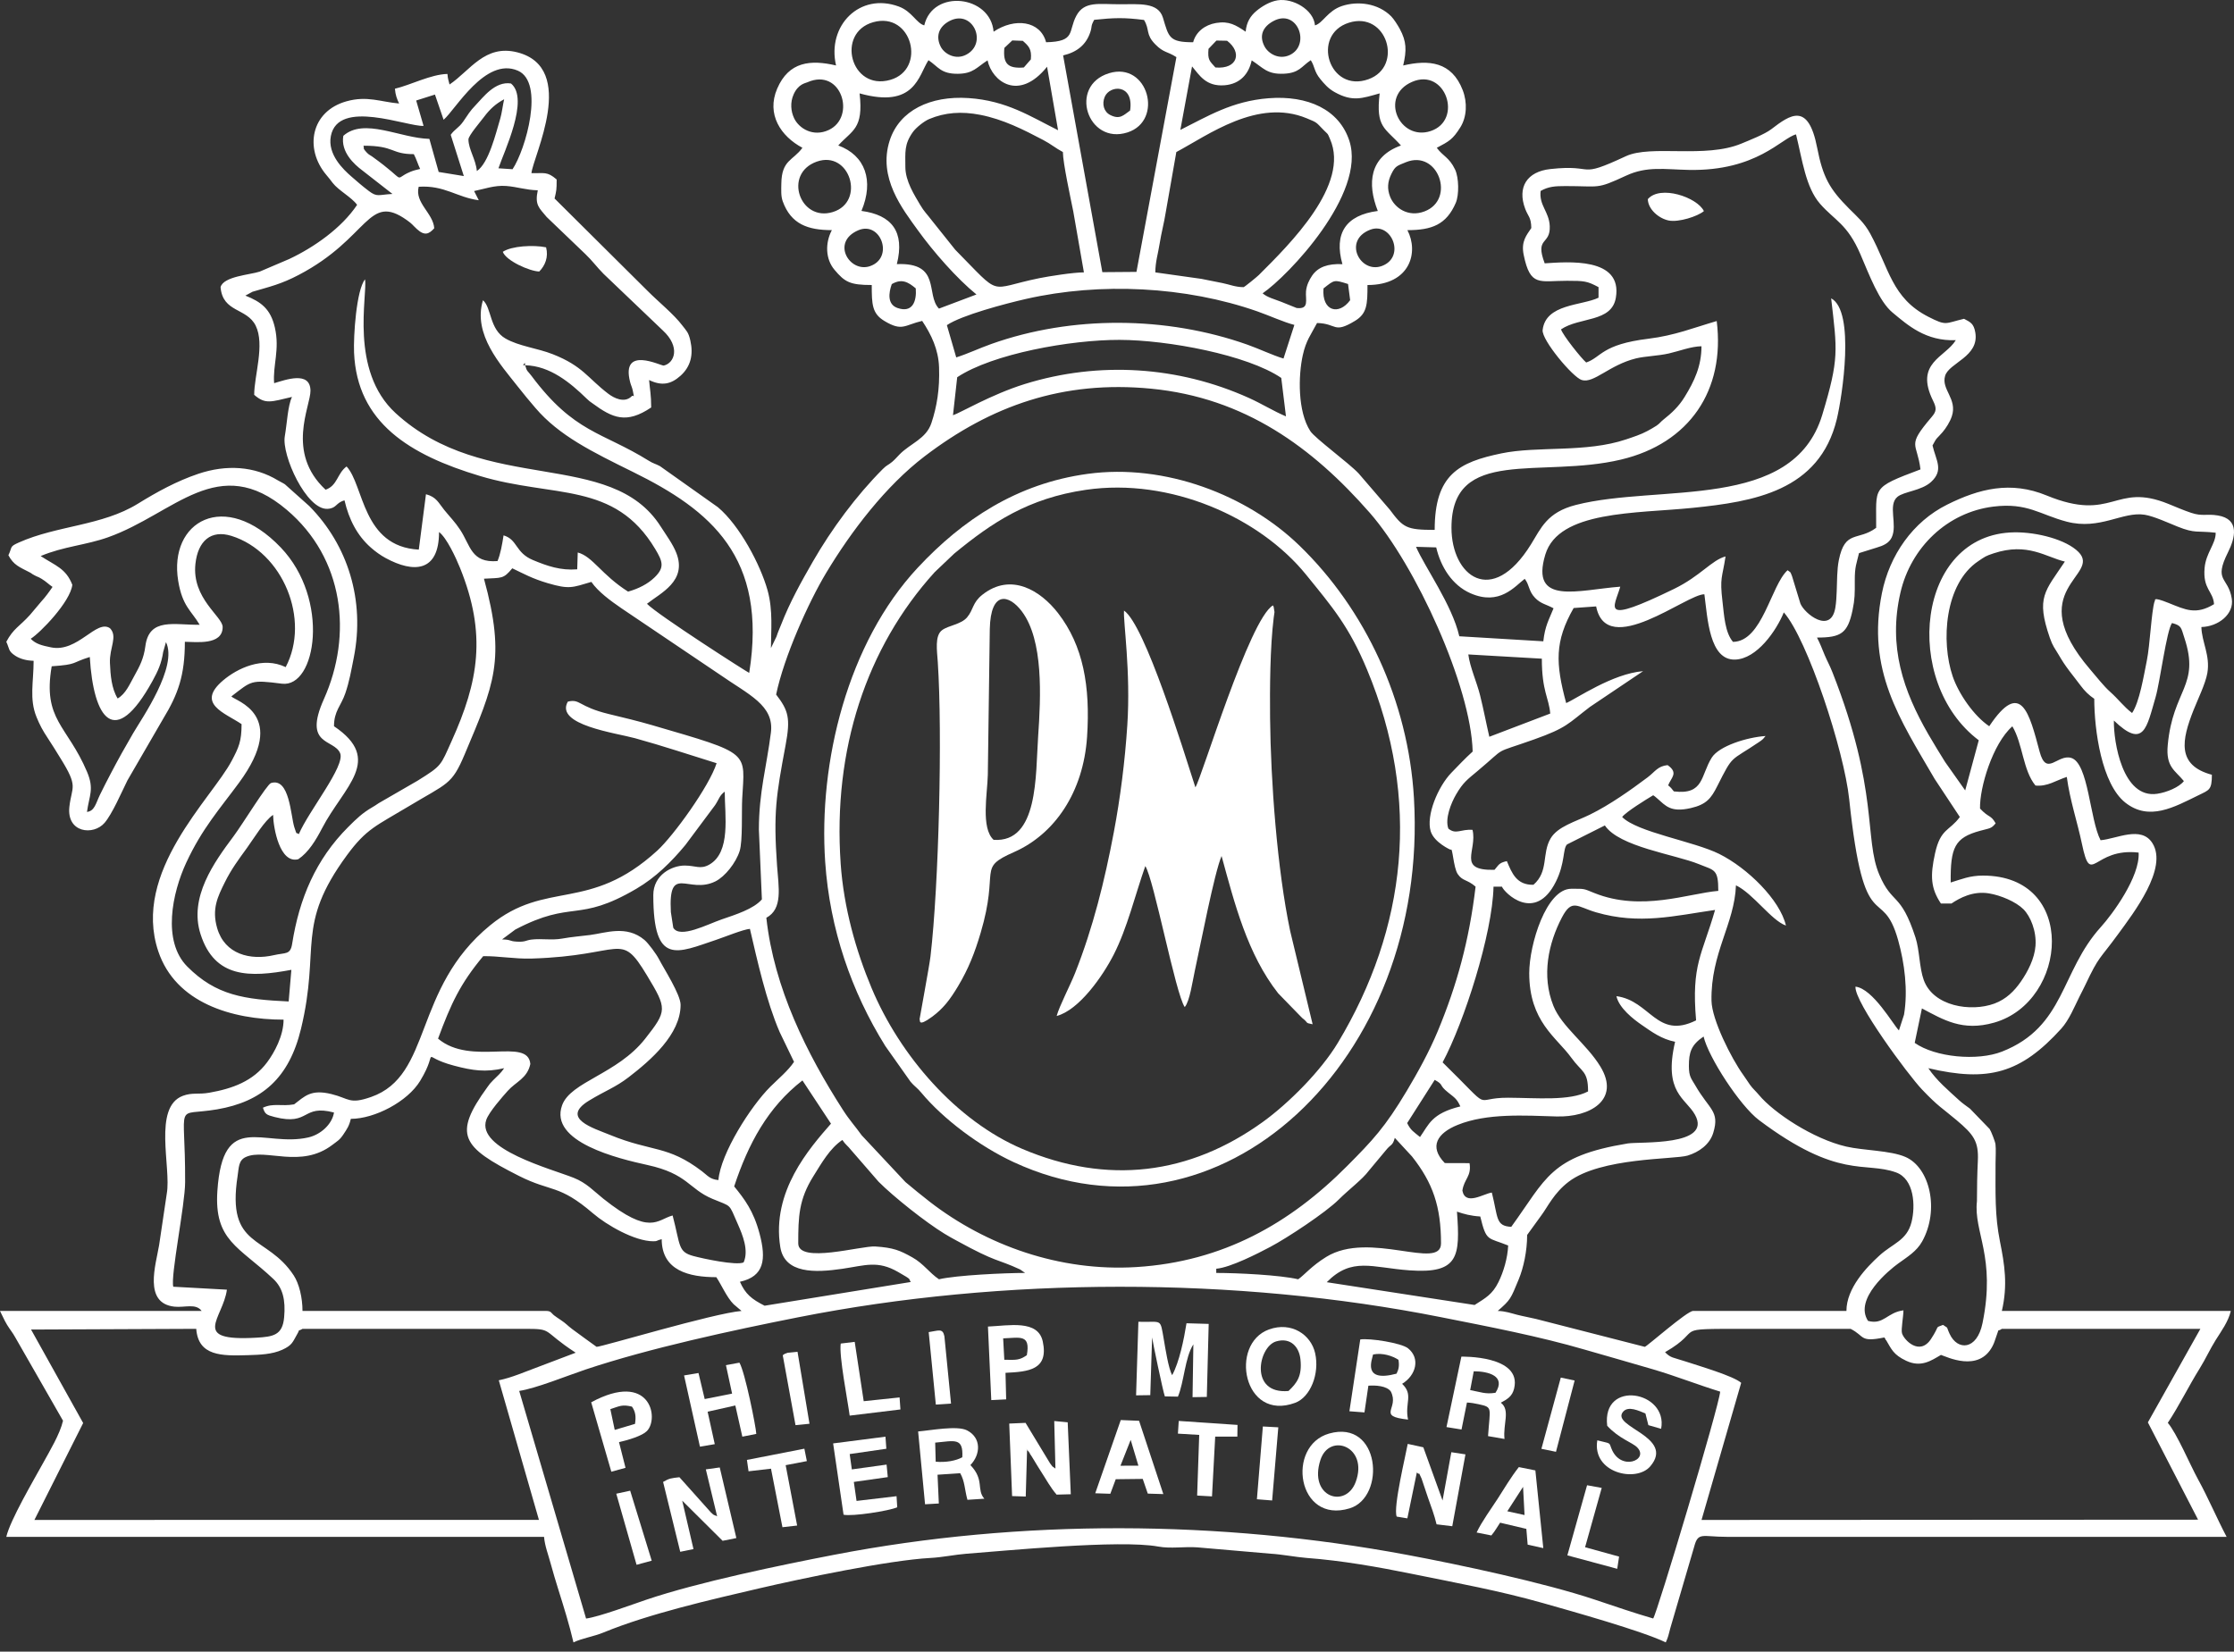 <svg width="142" height="105" viewBox="0 0 142 105" fill="none" xmlns="http://www.w3.org/2000/svg">
<rect x="0" y="0" width="142" height="105" fill="#333333" stroke="none"/>
<path fill-rule="evenodd" clip-rule="evenodd" d="M105.081 102.893C103.881 102.546 102.608 102.109 101.377 101.696C98.156 100.619 92.759 99.467 89.402 98.841C77.552 96.633 64.895 96.553 53.037 98.84C49.598 99.503 44.394 100.58 41.087 101.698C40.194 101.999 38.092 102.783 37.253 102.897L33.002 88.426C34.075 88.266 36.103 87.439 37.219 87.066C41.277 85.71 46.529 84.577 50.732 83.745C63.744 81.168 78.578 81.148 91.59 83.737C94.659 84.347 97.826 84.951 100.76 85.809C102.201 86.231 103.641 86.627 105.114 87.065C106.578 87.501 107.889 88.022 109.34 88.471C109.271 89.392 105.323 102.59 105.081 102.892L105.081 102.893ZM136.525 90.426L139.716 96.611L108.155 96.628L110.675 87.911C110.195 87.478 107.969 86.828 107.104 86.542C106.355 86.294 106.195 86.339 105.836 85.963C108.46 84.451 106.009 84.48 110.956 84.48C113.181 84.48 115.407 84.48 117.632 84.48C118.551 84.943 118.185 85.349 119.768 85.028C119.79 85.058 119.824 85.066 119.833 85.119C119.842 85.171 119.882 85.189 119.895 85.21C120.221 85.754 120.339 86.121 121.161 86.508C122.1 86.951 122.74 86.509 123.373 86.136C123.716 86.242 125.779 87.287 126.658 85.566C126.785 85.317 126.782 85.249 126.879 84.994C127.127 84.338 126.887 84.718 127.245 84.48H139.863L136.526 90.425L136.525 90.426ZM1.975 84.524L12.474 84.479C12.603 86.214 14.087 86.205 15.758 86.152C16.51 86.129 17.291 86.105 17.945 85.808C18.58 85.519 18.608 85.304 18.867 84.859C19.167 84.345 18.81 84.721 19.229 84.48L33.248 84.48C35.243 84.474 34.352 84.541 36.592 85.996L34.243 86.887C33.399 87.197 32.529 87.583 31.705 87.75L34.256 96.624L2.188 96.627L5.286 90.467L1.974 84.524H1.975ZM84.332 81.514C85.93 79.893 87.198 80.587 89.59 80.76C92.737 80.989 92.815 79.866 92.609 77.028C93.053 77.18 93.488 77.3 94.09 77.336C94.486 78.966 94.562 78.651 95.864 79.181C95.828 79.986 95.569 80.857 95.247 81.508C94.857 82.294 94.438 82.51 93.73 82.962L84.333 81.514L84.332 81.514ZM82.516 81.328C81.36 81.057 78.671 80.925 77.309 80.925V80.657C78.216 80.582 79.98 79.673 80.738 79.272C81.836 78.693 84.279 77.073 85.089 76.265C85.737 75.617 86.601 74.978 87.003 74.431L88.099 73.117C88.408 72.726 88.518 72.863 88.658 72.337L89.751 73.52C91.08 75.202 91.595 76.71 91.595 79.047C91.595 80.798 87.046 78.215 84.304 79.904C83.349 80.493 82.895 81.073 82.516 81.328L82.516 81.328ZM50.739 79.047C50.739 77.345 50.775 76.256 51.699 74.779C52.231 73.929 52.746 73.007 53.543 72.471C53.753 72.786 53.878 72.831 54.102 73.117L55.844 75.124C56.802 76.087 58.832 77.698 60.031 78.43C60.353 78.626 60.458 78.68 60.798 78.867C63.414 80.305 63.34 80.007 64.844 80.705L65.159 80.925C63.873 80.925 60.796 81.068 59.684 81.328C59.068 80.914 58.703 80.334 57.996 79.938C57.2 79.491 56.786 79.317 55.635 79.243C54.744 79.185 50.739 80.362 50.739 79.046L50.739 79.047ZM46.666 75.424C47.564 72.714 48.8 70.397 51.006 68.687L52.82 71.435C51.456 72.996 49.029 75.741 49.598 79.279C49.872 80.983 51.816 80.915 53.542 80.661C54.999 80.447 55.783 80.116 57.08 80.861C58.026 81.404 57.715 81.248 57.891 81.501L48.602 83.009C47.767 82.585 47.38 82.268 47.032 81.486C48.589 81.148 48.709 80.049 48.283 78.437C47.894 76.968 47.318 76.225 46.666 75.424H46.666ZM91.195 68.652C91.814 68.988 91.41 68.946 92.056 69.459C92.499 69.81 92.608 69.873 92.824 70.338C90.983 70.792 90.826 71.489 90.26 72.284C89.857 71.949 89.672 71.869 89.444 71.398L91.195 68.651V68.652ZM107.351 67.774C107.351 66.912 107.487 66.433 108.285 65.895C108.591 67.212 110.598 70.3 111.81 71.211C116.875 75.015 118.525 73.817 120.519 74.535C121.677 74.951 121.765 76.66 121.5 77.701C121.204 78.867 120.314 79.044 119.465 79.817C118.655 80.554 117.365 81.888 117.365 83.341H107.618C107.233 83.341 104.657 85.623 104.547 85.623L97.632 83.85C97.281 83.763 96.85 83.691 96.429 83.583C96.062 83.49 95.697 83.352 95.201 83.341C96.026 82.62 96.021 82.576 96.536 81.329C96.835 80.606 97.07 79.546 97.07 78.51L97.97 77.267C98.368 76.739 98.766 75.846 99.712 75.126C101.753 73.573 106.437 73.717 107.27 73.464C107.985 73.246 108.673 72.768 108.901 72.014C109.323 70.62 108.648 70.559 107.748 68.986C107.515 68.58 107.351 68.459 107.351 67.774V67.774ZM41.526 78.912C41.832 78.912 41.681 78.867 42.06 78.779C42.06 80.791 43.822 81.194 45.531 81.194C45.874 81.708 46.193 82.474 46.628 82.91L47.134 83.341C45.348 83.49 38.264 85.623 37.921 85.623C37.91 85.623 36.47 84.57 36.372 84.496C36.031 84.237 36.005 84.156 35.625 83.904C35.48 83.808 35.364 83.731 35.23 83.63C35.032 83.48 35.041 83.341 34.716 83.341H19.228C19.228 82.505 19.017 81.611 18.671 81.083C16.953 78.459 14.384 79.419 15.102 74.766C15.188 74.214 15.154 73.767 15.631 73.552C16.881 72.988 19.125 74.318 21.135 72.777C21.453 72.534 21.589 72.475 21.822 72.126C22.064 71.763 22.196 71.576 22.299 71.129C23.809 71.129 25.905 70.038 26.707 68.714C28.001 66.575 26.542 67.136 28.866 67.749C30.032 68.057 30.864 68.185 32.046 67.908C31.825 68.24 31.638 68.38 31.343 68.677C31.13 68.893 31.136 68.897 30.978 69.115C28.778 72.145 29.334 72.91 32.98 74.753C35.068 75.809 35.509 75.263 37.688 77.133C38.565 77.886 40.344 78.912 41.526 78.912L41.526 78.912ZM30.711 60.789C31.638 60.764 32.696 60.971 33.782 60.939C39.685 60.764 39.391 59.136 41.122 62.008C42.402 64.131 42.419 64.245 41.002 66.044C39.23 68.292 36.273 68.763 35.729 70.265C34.882 72.607 39.327 73.662 41.154 74.063C43.722 74.626 43.766 75.577 45.284 76.214C46.547 76.745 46.297 76.462 46.895 77.814C47.202 78.507 47.607 79.495 47.267 80.255C46.805 80.47 44.673 80.013 44.068 79.848C43.083 79.579 43.259 79.195 42.754 77.272C41.757 77.536 41.342 78.589 38.346 76.203C37.745 75.725 37.289 75.204 36.465 74.877C35.015 74.301 30.269 73.052 30.908 71.194C31.083 70.687 31.96 69.702 32.276 69.347C32.787 68.772 33.514 68.562 33.71 67.64C33.557 65.912 29.954 67.808 27.844 66.03C28.668 63.804 29.25 62.541 30.711 60.789V60.789ZM98.939 70.976C101.027 71.043 103.03 69.938 101.721 67.797C100.844 66.363 99.273 65.275 98.741 63.949C97.966 62.022 98.427 59.955 99.28 58.326C99.921 57.1 100.251 57.651 101.457 58.001C104.204 58.799 106.434 58.22 109.015 57.848C108.188 60.722 107.501 61.304 107.809 64.868C105.307 66.108 104.905 63.615 102.745 63.33C102.909 64.086 103.825 64.794 104.35 65.156C104.972 65.585 105.609 66.061 106.474 66.229C105.716 69.478 107.154 69.811 107.741 70.872C108.856 72.886 104.23 72.566 103.456 72.694C98.514 73.511 98.301 74.912 96.06 77.994C95.055 77.943 95.226 77.407 94.826 75.815C94.31 75.879 93.144 76.682 92.954 75.692C93.059 74.942 93.548 74.79 93.408 73.945L91.836 73.94C90.803 72.879 91.379 72.03 92.647 71.516C94.514 70.758 96.9 70.916 98.939 70.977V70.976ZM97.203 61.87C97.203 64.951 98.94 65.943 99.873 67.237C100.559 68.188 100.942 68.069 100.942 69.385C99.776 70.004 97.664 69.795 95.867 69.786C93.468 69.775 95.053 70.822 91.697 67.538C93.055 65.005 94.867 59.371 94.933 56.367H95.468C95.602 56.739 97.567 58.716 98.895 56.055C99.496 54.85 99.326 53.965 99.606 53.683L102.01 52.476C102.918 53.84 106.472 54.319 107.977 54.933C108.988 55.344 109.22 55.241 109.22 56.636C107.327 56.794 104.322 57.974 101.34 56.772C100.617 56.481 100.76 56.502 99.873 56.502C98.288 56.502 97.203 60.04 97.203 61.87V61.87ZM43.529 55.025C42.704 55.025 41.526 55.618 41.526 56.904C41.526 61.437 43.034 60.581 45.548 59.739C46.049 59.572 47.235 59.087 47.667 59.051C48.14 61.089 48.71 63.647 49.556 65.608L50.471 67.506C50.096 68.069 49.476 68.579 48.969 69.083C47.715 70.329 45.805 73.332 45.665 75.021C45.126 74.976 44.973 74.73 44.62 74.461C42.427 72.788 41.453 73.249 38.775 72.15C37.741 71.725 35.59 71.1 37.437 69.972C38.482 69.335 39.108 69.137 39.96 68.482C41.352 67.411 43.261 65.763 43.261 63.883C43.261 63.225 42.199 61.581 41.884 60.973C41.715 60.647 41.214 59.966 40.961 59.753C39.819 58.792 38.499 59.313 37.507 59.441C36.896 59.519 36.347 59.558 35.732 59.669C35.079 59.787 34.424 59.656 33.791 59.731C33.405 59.777 33.406 59.897 32.85 59.863C32.329 59.832 32.528 59.736 31.912 59.722L32.755 59.094C36.425 57.17 36.689 58.709 40.455 56.498C41.679 55.779 42.672 54.798 43.565 53.719L45.452 51.188C45.723 50.779 45.725 50.579 46.066 50.328C46.066 51.819 46.474 54.187 45.076 54.971C44.515 55.286 44.21 55.026 43.529 55.026L43.529 55.025ZM125.857 51.402C125.82 50.091 126.653 47.285 127.912 46.174C128.579 47.293 128.58 48.972 129.381 49.939C130.145 50.02 130.694 49.606 131.372 49.392C131.572 50.883 132.036 52.226 132.337 53.657C132.92 56.433 133.031 53.863 135.938 54.202C136.032 55.739 134.261 58.135 133.538 58.932C130.957 61.779 131.276 65.266 127.261 66.851C125.69 67.471 123.004 67.216 121.705 66.299L122.163 64.109C123.518 64.821 124.734 65.592 126.762 65.01C131.45 63.666 132.081 55.664 126.043 55.664C125.201 55.664 124.691 55.892 123.993 56.103C123.967 53.865 124.254 53.258 125.848 52.82C126.494 52.642 126.567 52.69 126.849 52.341C126.535 51.785 126.427 52.013 125.857 51.402V51.402ZM49.333 44.155C49.834 41.75 51.391 38.289 52.517 36.415C54.117 33.754 56.306 30.889 58.769 29.011C62.992 25.79 67.569 24.168 73.162 24.709C79.124 25.285 83.429 28.447 87.068 32.602C89.991 35.94 93.505 43.651 93.607 47.778C93.145 48.194 92.672 48.695 92.26 49.12C91.393 50.014 90.633 51.864 90.941 52.852C91.164 53.566 92.208 54.027 92.208 54.026C92.335 53.793 92.376 55.152 92.659 55.569C92.967 56.024 93.256 55.899 93.793 56.367C93.384 59.806 92.6 62.641 91.389 65.554C90.827 66.904 90.104 68.2 89.421 69.346C88.037 71.667 87.248 72.496 85.63 74.125C82.011 77.768 77.745 80.207 72.235 80.551C67.356 80.855 62.681 79.168 59.105 76.406C58.519 75.954 58.057 75.566 57.553 75.147L54.772 72.175C54.349 71.582 54.013 71.238 53.576 70.556C51.297 67.007 49.2 62.825 48.711 58.346C49.776 57.776 49.488 56.409 49.391 55.019C49.155 51.656 49.33 50.606 49.934 47.374C50.254 45.66 50.12 45.175 49.333 44.154V44.155ZM134.366 45.808C136.276 47.644 136.45 46.255 137.017 44.319C137.293 43.379 137.713 40.08 138.06 39.608C138.685 39.773 138.632 39.908 138.845 40.548C139.859 43.611 138.115 43.81 137.788 47.371C137.659 48.763 138.25 48.968 138.815 49.657C138.509 50.047 137.741 50.369 137.12 50.463C134.91 50.796 134.339 47.14 134.365 45.808H134.366ZM123.506 84.227C122.941 84.451 123.347 84.201 122.742 85.123C122.017 86.227 121.016 85.183 120.897 84.759C120.828 84.513 120.987 83.701 120.989 83.303C119.954 83.429 119.731 84.245 118.738 83.974C117.823 82.576 120.1 80.728 120.648 80.332C121.253 79.893 121.827 79.555 122.18 78.92C123.29 76.924 122.677 74.218 121.104 73.546C120.142 73.134 118.449 73.145 117.353 72.892C115.257 72.407 112.753 70.753 111.801 69.606C111.611 69.377 111.414 69.213 111.238 68.968C111.096 68.769 110.969 68.561 110.802 68.33C110.052 67.287 108.81 64.828 108.788 63.619C108.733 60.593 110.252 58.743 110.343 56.283C111.444 56.813 112.595 58.521 113.52 58.841C113.141 57.209 111.077 55.184 109.281 54.288C107.659 53.48 104.062 52.913 103.109 51.939C103.367 51.604 104.63 50.828 105.081 50.557C105.256 50.684 105.129 50.577 105.327 50.749C105.88 51.229 106.185 51.665 107.465 51.374C108.474 51.145 108.768 50.742 109.15 49.986C110.195 47.921 109.923 48.452 111.813 47.172C111.954 47.076 111.948 47.08 112.064 46.98L112.225 46.79C111.023 46.874 109.266 47.431 108.804 48.166C108.09 49.302 108.325 50.549 106.395 50.312C106.231 50.103 106.224 50.087 106.034 49.926C106.21 49.446 106.719 49.142 105.997 48.641C105.359 48.707 105.204 49.061 104.717 49.426C103.65 50.227 102.321 51.169 101.061 51.787C100.131 52.243 99.009 52.54 98.559 53.306C97.991 54.271 98.454 55.395 97.47 56.249C96.399 56.271 96.101 55.51 95.781 54.744C95.255 54.854 95.254 55.011 94.995 55.298C92.569 55.354 93.917 54.074 93.598 52.757C92.841 52.7 92.555 53.078 92.063 52.678C91.832 52.052 92.236 51.048 92.558 50.498C93.003 49.74 93.26 49.565 93.905 49.026C95.881 47.373 94.763 47.984 97.507 47.01C99.609 46.264 99.663 46.007 101.059 44.942L104.439 42.669C102.496 42.823 100.197 44.423 99.551 44.697C98.868 42.161 98.817 40.777 100.026 38.654L101.456 38.552C102.127 41.933 107.248 37.74 108.336 37.782C108.539 39.303 108.651 41.98 110.286 41.932C111.678 41.891 112.916 40.085 113.385 38.931C114.894 40.643 117.216 47.716 117.541 50.808C118.498 59.919 119.621 56.09 120.654 59.779C121.06 61.233 121.284 62.955 121.026 64.507L120.702 65.507C120.33 65.137 119.054 62.856 117.94 62.724C117.861 63.706 121.287 68.335 122.167 69.261C123.215 70.362 123.419 70.414 124.363 71.21C125.446 72.123 125.778 72.553 125.718 73.801C125.678 74.617 125.661 75.527 125.661 76.364C125.438 78.338 126.88 79.89 126.015 84.115C125.659 85.855 124.42 85.873 123.926 84.802C123.668 84.243 123.901 84.511 123.506 84.228L123.506 84.227ZM5.707 41.768C5.941 45.672 7.268 47.691 9.693 43.292C10.041 42.66 10.264 42.17 10.372 41.448L10.55 40.821C11.315 42.388 9.021 45.658 8.461 46.617C7.963 47.469 7.507 48.282 7.028 49.201C6.784 49.669 6.579 50.061 6.351 50.532C6.09 51.071 6.017 51.558 5.529 51.617C5.669 50.57 6.003 50.177 5.532 49.066C4.28 46.108 2.698 45.771 3.286 42.358C4.974 42.241 4.492 42.141 5.707 41.768V41.768ZM93.331 41.605L98.004 41.874C98.004 43.954 98.456 44.365 98.538 45.363L94.666 46.839C94.459 45.947 94.314 45.151 94.08 44.208C93.862 43.335 93.435 42.423 93.331 41.605V41.605ZM11.014 81.802C10.832 81.122 11.767 76.578 11.767 75.156C11.79 69.83 11.019 71.003 13.802 70.525C16.644 70.037 18.376 68.549 19.134 65.398C20.389 60.184 18.756 58.862 22.05 54.372C23.292 52.68 23.921 52.498 25.927 51.29C28.467 49.761 28.709 49.919 29.541 47.944C31.386 43.562 32.178 41.939 30.762 36.79C31.894 36.726 31.99 36.823 32.562 36.129C33.292 36.476 33.82 36.78 34.815 37.074C36.204 37.484 36.383 37.346 37.589 36.994C38.019 37.617 38.798 38.188 39.502 38.671L45.736 42.874C47.6 44.173 49.22 44.838 49.001 46.575C48.727 48.749 48.237 50.366 48.237 52.744L48.428 57.176C47.904 57.787 46.758 58.145 45.867 58.451C44.973 58.758 43.212 59.691 42.795 58.979L42.642 57.982C42.476 54.863 43.757 56.884 45.472 56.033C46.085 55.729 46.78 54.851 47.017 54.093C47.214 53.467 47.134 51.593 47.176 50.791C47.337 47.75 47.79 47.951 41.454 46.102C40.531 45.833 39.643 45.622 38.7 45.394C36.739 44.919 36.895 44.41 36.093 44.605C35.248 46.086 39.151 46.597 40.365 46.931C42.096 47.407 43.887 48.005 45.55 48.52C45.083 49.988 42.81 53.133 41.781 54.074C37.439 58.044 34.73 55.901 31.155 58.826C26.211 62.871 27.509 68.37 23.584 69.74C22.193 70.226 22.203 69.831 21.069 69.554C19.754 69.232 19.374 69.693 18.694 70.207C17.878 70.351 17.385 70.108 16.712 70.42C16.846 70.827 16.924 70.877 17.466 71.015C19.707 71.584 19.179 70.186 21.23 70.727C21.107 71.482 20.377 72.133 19.6 72.31C16.733 72.964 14.164 70.535 13.817 75.713C13.606 78.875 15.179 79.241 17.376 81.309C17.972 81.871 18.162 82.639 18.06 83.754C17.957 84.883 17.372 84.98 16.291 85.042C12.052 85.285 14.175 83.832 14.423 81.989L11.013 81.801L11.014 81.802ZM92.758 40.451C92.295 38.443 90.582 36.083 90.006 34.763L91.29 34.8C91.581 36.049 92.309 37.205 93.466 37.715C95.32 38.531 96.282 37.279 96.916 36.798C97.225 37.185 97.15 37.57 97.575 38.01C97.941 38.389 98.272 38.412 98.748 38.672C98.452 39.41 98.207 39.782 98.098 40.77L92.758 40.45L92.758 40.451ZM123.641 48.448C123.277 47.858 122.962 47.358 122.581 46.698C120.981 43.926 120.004 41.11 120.798 37.674C121.466 34.787 123.784 32.568 126.707 32.206C128.866 31.939 129.664 32.718 131.368 33.164C133.482 33.719 134.923 32.5 136.323 32.724C136.907 32.818 137.847 33.25 138.404 33.474C139.547 33.934 139.636 33.728 140.836 33.867C140.847 34.572 140.219 35.139 140.132 36.098C140.008 37.462 140.676 37.574 140.731 38.409C139.581 39.109 138.916 38.763 137.843 38.333C136.711 37.879 137.054 38.195 136.947 38.244C136.744 38.944 136.662 41 136.458 42.004C136.261 42.969 135.997 44.621 135.522 45.329C134.975 44.913 134.689 44.482 134.109 43.965C133.734 43.631 133.282 43.056 132.85 42.55C128.489 37.455 133.595 36.6 132.12 35.096C131.347 34.308 129.483 33.822 128.041 33.842C121.778 33.925 120.869 43.375 125.776 47.061L124.914 50.249L123.641 48.447L123.641 48.448ZM2.585 35.35C4.035 34.737 5.45 34.661 6.873 34.155C11.087 32.656 13.867 28.715 18.23 32.413C21.863 35.492 22.424 40.344 20.585 44.452C19.249 47.435 21.229 46.959 21.62 47.882C21.962 48.691 19.628 51.54 18.992 53.033C18.818 52.861 18.902 53.198 18.707 52.585C18.479 51.868 18.409 49.409 17.225 49.781C16.967 49.862 15.431 52.38 14.842 53.169C13.614 54.816 11.995 57.042 12.748 59.39C13.646 62.192 15.868 62.151 18.52 61.655L18.349 63.667C15.527 63.535 13.735 63.288 11.904 61.447C10.297 59.832 10.948 56.76 11.838 54.844C12.847 52.67 13.969 51.425 15.192 49.763C18.391 45.417 14.942 44.564 14.706 44.273C16.008 43.278 15.912 43.207 17.915 43.464C20.1 43.743 20.996 38.103 17.848 34.808C14.272 31.066 10.704 33.153 11.327 36.929C11.593 38.54 12.143 38.8 12.691 39.717C11.103 39.749 9.48 39.228 9.24 41.079C9.139 41.858 8.881 42.354 8.548 42.949C8.244 43.493 7.993 44.109 7.478 44.405C7.091 43.771 7.02 42.931 6.988 42.145C6.95 41.168 7.497 40.475 6.995 39.942C6.133 39.338 4.943 41.505 3.243 41.155C2.665 41.036 2.278 40.944 1.952 40.608C2.538 40.252 4.476 38.259 4.597 37.177C4.19 36.135 3.531 35.966 2.585 35.35V35.35ZM60.843 23.982C63.087 22.493 68.044 21.599 71.167 21.607C74.237 21.615 79.291 22.563 81.441 24.026L81.74 26.47C80.944 26.136 80.238 25.683 79.378 25.296C74.905 23.281 69.859 22.95 65.143 24.412C63.004 25.076 60.989 26.276 60.574 26.398L60.843 23.982L60.843 23.982ZM33.381 23.22H33.248L33.359 23.064L33.381 23.22ZM60.187 20.671C61.113 20.04 63.928 19.297 65.227 19.002C69.936 17.933 75.376 18.204 79.916 19.794C80.672 20.058 81.598 20.483 82.274 20.656L81.583 22.794C80.891 22.586 80.033 22.174 79.279 21.908C74.142 20.092 68.135 20.044 63.011 21.868C62.225 22.148 61.51 22.492 60.781 22.721L60.187 20.671L60.187 20.671ZM56.684 18.062C57.315 17.695 57.72 17.923 58.209 18.334C58.273 19.141 58.012 19.914 57.05 19.581C56.394 19.354 56.481 18.627 56.684 18.062V18.062ZM84.125 18.337C84.828 17.783 84.782 17.773 85.686 18.055L85.82 19.083C85.097 20.075 84.009 19.782 84.125 18.337ZM87.094 14.604C88.454 14.081 89.369 16.335 87.843 16.907C86.464 17.424 85.329 15.284 87.094 14.604V14.604ZM54.555 14.639C55.983 14.027 56.856 16.398 55.289 16.924C54.008 17.355 52.799 15.391 54.555 14.639ZM99.472 11.829C101.745 11.826 101.429 12.062 103.362 11.166C104.693 10.55 105.799 10.771 107.35 10.802C111.671 10.886 113.236 8.777 114.161 8.544C114.565 10.181 114.775 11.912 115.693 12.961C116.619 14.018 117.428 14.239 118.251 16.16C118.83 17.51 119.446 19.164 120.294 19.869C121.272 20.681 122.408 21.699 124.317 21.626C123.644 22.73 121.675 23.056 122.873 25.479C123.12 25.977 123.076 26.165 122.778 26.514C121.155 28.421 121.858 28.084 122.072 29.841C118.88 31.041 119.283 30.939 119.255 33.555C118.102 34.414 117.272 33.659 116.882 35.609C116.758 36.229 116.774 36.966 116.747 37.587C116.733 37.934 116.717 38.296 116.659 38.639C116.371 40.339 114.7 39.02 114.439 38.37L113.906 36.624C113.768 36.29 113.856 36.439 113.625 36.251C112.563 37.206 112.029 40.786 110.154 40.806C109.641 40.203 109.589 39.109 109.488 38.251C109.303 36.694 109.47 36.77 109.681 35.375C108.807 35.602 108.084 36.624 106.405 37.44C101.651 39.752 102.589 38.662 102.99 37.297C100.345 37.496 97.235 38.531 98.226 35.254C99.073 32.451 103.981 32.653 107.583 32.287C111.455 31.893 115.647 31.23 116.754 26.644C117.094 25.234 117.937 19.785 116.394 18.966C116.773 22.286 116.918 22.771 115.829 26.373C113.968 32.532 105.477 30.744 100.166 32.101C98.336 32.569 97.959 33.566 97.313 34.607C94.817 38.639 92.26 36.602 92.26 33.555C92.26 28.352 97.926 30.431 103.039 29.217C107.383 28.185 109.667 24.817 109.12 20.41C107.656 20.835 106.452 21.329 104.786 21.533C101.78 21.901 101.804 22.709 100.824 23.045C100.532 22.806 99.339 21.313 99.224 20.939C100.405 20.138 102.437 20.509 102.708 18.932C103.156 16.32 99.612 16.652 98.186 16.741C97.544 15.04 98.558 15.607 98.507 14.378C98.467 13.446 97.818 13.062 97.927 12.14C98.431 11.851 98.863 11.831 99.472 11.83V11.829ZM89.365 10.312C91.409 9.481 92.55 12.682 90.544 13.44C89.508 13.832 88.641 13.217 88.362 12.511C88.163 12.007 88.197 11.553 88.439 11.061C88.688 10.556 88.788 10.547 89.365 10.312ZM51.911 10.277C54.021 9.522 55.04 12.834 52.935 13.48C50.849 14.12 49.765 11.044 51.911 10.277ZM27.602 14.511C27.535 13.546 26.348 12.901 26.613 11.873C28.254 11.764 29.035 12.546 30.433 12.73L30.135 12.145C30.765 12.02 31.432 11.765 32.178 11.823C32.875 11.877 33.439 12.082 34.183 12.097C33.982 13.038 34.267 13.209 34.747 13.794L37.208 16.153C37.643 16.567 37.934 16.977 38.362 17.408L42.127 21.003C43.272 22.056 42.871 23.086 42.192 23.24C42.029 23.277 39.444 21.931 40.054 24.295C40.107 24.501 40.178 24.621 40.219 24.82C40.351 25.464 40.265 25.039 40.147 25.197C39.694 25.642 39.031 25.314 38.656 25.026C37.344 24.023 37.053 23.277 35.143 22.521C34.166 22.134 32.985 22.013 32.131 21.521C31.102 20.93 31.252 19.566 30.699 19.087C30.032 21.26 31.86 23.228 32.878 24.531C33.321 25.097 33.615 25.443 34.026 25.926C35.533 27.696 37.645 28.727 40.246 30.009C45.16 32.433 48.799 35.41 47.622 42.778C47.51 42.742 41.805 39.09 41.123 38.385C41.994 37.696 43.68 36.942 42.994 35.164C42.776 34.597 42.324 33.987 42.001 33.479C38.825 28.475 30.863 31.505 25.147 26.264C22.194 23.556 23.376 18.727 23.201 17.76C22.652 18.44 22.46 21.358 22.505 22.415C22.694 26.866 26.031 28.918 30.512 30.262C35.202 31.669 39.065 30.581 41.648 34.903C42.117 35.687 42.269 36.07 41.598 36.715C41.174 37.122 40.601 37.421 39.922 37.611C38.218 36.529 37.68 35.378 36.723 35.123L36.69 36.194C35.632 36.278 34.787 35.984 33.877 35.605C32.74 35.131 32.913 34.304 32.008 34.035C31.928 34.568 31.808 35.25 31.622 35.669C29.946 35.802 29.913 34.686 29.248 33.678C28.92 33.181 28.615 32.881 28.238 32.419C27.867 31.965 27.75 31.598 27.076 31.42L26.62 34.942C23.015 34.746 23.143 30.847 22.03 29.655C21.431 30.091 21.456 30.872 20.695 31.133C18.147 28.76 19.747 25.827 19.735 24.833C19.719 23.566 18.155 24.145 17.425 24.36C17.331 23.227 17.793 22.23 17.472 20.825C17.204 19.651 16.607 19.19 15.596 18.793L16.052 18.547C17.157 18.221 17.855 18.072 18.991 17.476C23.483 15.123 23.365 12.217 25.864 13.996C26.233 14.259 26.177 14.265 26.502 14.565C26.997 15.018 27.274 14.876 27.601 14.511H27.602ZM57.547 10.605C57.547 9.673 57.466 9.183 58.022 8.398C58.223 8.115 58.734 7.706 59.064 7.567C60.067 7.146 61.118 7.069 62.305 7.3C63.761 7.583 65.056 8.241 66.317 8.904C66.807 9.161 67.082 9.411 67.561 9.666C67.561 10.35 68.057 12.625 68.219 13.433L68.897 17.316C68.211 17.316 66.646 17.566 66.06 17.685C62.721 18.363 63.749 18.95 60.716 15.875L59.23 14.014C58.927 13.612 58.741 13.458 58.485 13.018C58.136 12.417 57.547 11.528 57.547 10.606V10.605ZM79.044 18.255C78.531 18.255 78.145 18.084 77.7 17.995C77.225 17.901 76.804 17.817 76.364 17.728L73.436 17.316C73.436 16.648 73.615 16.111 73.717 15.45C73.811 14.845 73.996 14.15 74.09 13.544L74.771 9.666C76.798 8.588 79.938 6.234 83.051 7.517C83.772 7.815 83.624 7.753 84.154 8.287C84.457 8.593 84.362 8.434 84.54 8.839C85.817 11.732 82.014 15.492 80.014 17.485C79.9 17.598 79.099 18.255 79.044 18.255V18.255ZM23.1 9.263C25.123 9.263 24.825 9.8 26.304 9.8C26.477 10.129 26.55 10.416 26.705 10.74C26.503 10.787 26.296 10.834 26.085 10.922C24.888 11.424 26.028 11.647 23.633 9.935C23.545 9.872 23.45 9.843 23.324 9.709C22.986 9.351 23.19 9.436 23.1 9.264V9.263ZM89.749 5.208C91.884 4.272 93.022 7.64 90.935 8.332C88.965 8.985 87.647 6.13 89.749 5.208ZM51.323 5.229C53.483 4.274 54.439 7.439 52.677 8.264C51.686 8.728 50.782 8.165 50.475 7.514C50.267 7.074 50.218 6.515 50.442 6.008C50.736 5.34 51.189 5.289 51.323 5.23V5.229ZM30.31 10.874C30.249 10.137 29.776 9.491 29.776 8.861C29.776 8.622 30.557 7.715 30.763 7.438C31.136 6.937 31.513 6.595 32.045 6.311C31.957 6.691 31.898 7.205 31.798 7.539C31.509 8.504 31.069 10.363 30.31 10.874V10.874ZM79.561 3.837C80.29 4.305 80.528 4.73 81.581 4.688C82.594 4.649 82.719 4.221 83.317 3.827C83.584 4.238 83.513 4.526 83.924 5.027C84.173 5.33 84.427 5.63 84.837 5.857C85.978 6.492 86.581 6.248 87.695 5.937C87.44 8.12 88.022 8.106 89.049 9.249C87.052 9.964 86.886 11.658 87.577 13.412C85.549 13.673 84.773 14.839 85.329 16.794C84.397 16.749 83.767 16.983 83.397 17.531C83.227 17.782 83.048 18.129 83.014 18.519C82.968 19.054 83.245 19.681 82.416 19.58L81.451 19.192C81.012 19.017 80.563 18.913 80.255 18.648C81.883 17.538 86.856 12.31 85.77 8.955C85.122 6.954 83.121 6.054 80.644 6.245C78.305 6.425 76.751 7.4 75.027 8.258L75.77 4.222C76.226 4.758 76.647 5.52 77.846 5.42C78.845 5.335 79.38 4.681 79.562 3.837L79.561 3.837ZM54.638 5.937C58.166 6.922 58.377 4.807 59.017 3.827C59.642 4.241 59.796 4.701 60.886 4.691C61.86 4.682 62.08 4.282 62.772 3.837C63.054 5.168 64.752 6.487 66.555 4.243L67.254 8.278C65.508 7.414 63.996 6.397 61.56 6.235C59.138 6.074 57.173 7.014 56.552 8.933C55.788 11.297 57.374 13.293 58.341 14.636C59.327 16.004 60.821 17.711 62.066 18.721L59.684 19.619C58.82 18.737 59.851 16.674 57.006 16.791C57.528 14.723 56.673 13.663 54.757 13.409C55.563 11.488 55.003 9.877 53.283 9.248C54.165 8.267 54.901 8.21 54.638 5.936L54.638 5.937ZM28.196 7.614C28.946 6.985 30.841 3.6 32.913 4.491C34.642 5.235 33.408 9.522 32.579 10.758L31.684 10.699C32.011 9.692 33.681 6.293 32.48 5.308C31.469 5.142 30.694 6.209 30.256 6.66C29.855 7.071 29.745 7.294 29.444 7.726C29.157 8.138 28.895 8.217 28.649 8.57L29.482 11.193L27.883 10.932L27.292 8.829C25.437 8.786 23.145 7.461 21.823 8.634C21.642 9.666 22.526 10.456 23.018 10.825L24.946 12.33C24.055 12.377 23.975 12.547 23.445 12.143C22.99 11.796 22.773 11.601 22.348 11.233C21.835 10.789 20.807 9.825 21.029 8.655C21.487 6.249 25.885 8.064 26.923 8.003L26.454 6.39L27.647 6.012L28.197 7.614L28.196 7.614ZM69.55 1.26C70.834 1.129 71.436 1.106 72.718 1.269C73.101 1.905 72.799 2.175 73.437 2.822C73.974 3.368 74.184 3.251 74.776 3.632L72.237 17.285L70.068 17.302L67.575 3.523C68.471 3.313 69.047 2.833 69.308 2.028C69.434 1.639 69.31 1.699 69.55 1.26L69.55 1.26ZM77.321 2.578L77.995 2.59C78.959 3.313 78.687 4.414 77.256 4.29C76.888 3.876 76.752 3.82 76.817 3.104L77.321 2.578ZM64.343 2.571L65.012 2.596C65.387 2.928 65.588 3.118 65.524 3.777L65.077 4.29C64.075 4.37 63.742 4.064 63.84 3.046L64.342 2.572L64.343 2.571ZM85.742 1.443C88.154 0.683 89.231 4.224 86.988 5.035C84.476 5.943 83.32 2.206 85.742 1.443ZM55.504 1.411C57.975 0.713 58.916 4.417 56.583 5.079C54.068 5.793 53.114 2.088 55.504 1.411V1.411ZM80.943 1.338C82.472 0.517 83.335 2.857 81.983 3.497C81.294 3.822 80.619 3.406 80.38 2.957C80.012 2.265 80.272 1.698 80.943 1.338V1.338ZM60.367 1.328C61.837 0.573 62.813 2.76 61.404 3.482C60.735 3.825 60.035 3.43 59.8 2.978C59.477 2.357 59.63 1.707 60.367 1.328H60.367ZM33.381 23.221C34.961 23.256 36.251 24.332 37.284 25.337C37.475 25.523 37.467 25.5 37.653 25.636C38.937 26.579 39.809 26.97 41.392 25.904C41.392 25.092 41.308 24.767 41.258 24.16C42.074 24.553 42.651 24.429 43.257 23.887C43.91 23.301 44.08 22.54 43.882 21.657C43.76 21.111 43.635 21.04 43.372 20.693C42.831 19.975 41.861 19.196 41.158 18.49L35.25 12.619C35.368 12.107 35.383 12.085 35.383 11.411C34.775 10.881 34.592 11.028 33.781 11.008C33.867 9.976 36.749 4.311 32.879 3.326C30.818 2.802 29.878 4.495 28.574 5.372C28.503 5.066 28.471 5.063 28.441 4.701C27.388 4.724 26.095 5.408 25.102 5.64C25.137 6.052 25.229 6.285 25.369 6.58C24.209 6.483 23.348 6.071 22.026 6.44C19.742 7.079 19.35 9.461 20.732 11.107C20.939 11.353 20.944 11.366 21.147 11.629C21.515 12.105 22.348 12.54 22.699 13.022C21.715 14.498 19.955 15.728 18.383 16.467L16.508 17.267C15.903 17.469 14.198 17.567 14.02 18.256C14.155 19.882 15.69 19.56 16.254 20.707C16.844 21.908 16.157 23.887 16.157 25.1C16.869 25.721 17.223 25.547 18.56 25.234C18.29 25.8 18.244 26.93 18.103 27.733C17.892 28.928 19.474 32.428 20.822 32.349C21.417 32.314 21.325 31.964 21.898 31.81C22.177 33.015 22.694 34.039 23.579 34.817C23.86 35.064 24.183 35.299 24.52 35.481C26.278 36.434 27.906 36.39 27.906 33.823C28.387 34.177 28.98 35.457 29.241 36.104C30.946 40.322 30.418 43.322 28.707 47.109C27.995 48.685 28.108 48.657 26.544 49.631L24.255 50.954C23.944 51.126 23.99 51.131 23.677 51.313C23.038 51.682 22.657 52.051 22.131 52.577C20.067 54.642 19.023 57.125 18.57 60.001C18.457 60.717 18.15 60.551 17.417 60.721C15.92 61.068 14.288 60.677 13.803 59.002C13.449 57.778 13.843 56.996 14.287 56.099C14.711 55.245 15.146 54.668 15.703 53.899C16.149 53.282 16.812 52.172 17.358 51.805C17.377 52.65 17.785 54.93 18.96 54.623C19.609 54.187 20.078 53.413 20.472 52.654C21.853 49.998 24.409 48.309 21.23 46.169C21.23 45.197 21.677 44.878 21.95 44.074C22.211 43.304 22.318 42.662 22.489 41.798C23.21 38.162 22.112 34.66 19.663 32.176L18.108 30.787C17.979 30.699 17.824 30.636 17.679 30.547C16.173 29.628 14.384 29.523 12.607 30.121C11.227 30.585 9.974 31.276 8.76 32.025C6.482 33.431 3.633 33.402 1.197 34.489C0.586 34.762 0.799 34.746 0.534 35.299C0.863 35.924 1.253 36.058 1.866 36.376C2.093 36.494 1.928 36.433 2.2 36.577C2.453 36.71 2.389 36.644 2.647 36.799C2.93 36.969 3.089 37.144 3.339 37.312C3.174 37.559 2.859 37.993 2.64 38.221L1.905 39.092C1.254 39.817 0.847 39.955 0.401 40.801C0.614 41.248 0.506 41.389 0.981 41.694C1.287 41.891 1.688 41.999 2.137 42.009C2.137 43.354 1.852 44.425 2.32 45.582C2.528 46.095 2.725 46.455 3.017 46.894C3.346 47.388 3.538 47.716 3.846 48.209C5.003 50.064 4.562 49.964 4.411 51.279C4.219 52.952 5.938 53.135 6.646 52.312C7.137 51.742 7.716 50.387 8.1 49.613L10.361 45.712C11.331 44.12 11.75 42.924 11.75 40.801C12.433 40.801 14.153 41.049 14.153 39.862C14.153 39.196 12.183 38.046 12.422 35.846C12.58 34.389 13.41 33.662 14.71 34.068C17.989 35.093 19.746 39.396 18.159 42.411C16.693 41.704 15.078 42.497 14.187 43.25C12.428 44.737 14.289 45.317 15.355 46.035C15.355 47.14 15.175 47.515 14.731 48.36C13.47 50.76 8.364 55.426 10.062 60.48C11.161 63.754 14.738 64.823 18.025 64.823C18.025 65.844 17.436 66.922 16.981 67.531C16.078 68.741 14.776 69.208 13.3 69.468C12.614 69.589 12.219 69.443 11.626 69.664C9.704 70.381 10.896 74.227 10.601 75.881L10.115 79.15C9.901 80.427 9.102 82.853 11.087 83.069C11.744 83.14 12.451 82.84 12.818 83.342H0C0.157 83.64 0.259 83.911 0.453 84.229C0.647 84.547 0.8 84.709 0.981 85.04L4.006 90.321C3.806 91.182 3.156 92.251 2.716 93.051C2.118 94.14 0.649 96.632 0.401 97.702H34.581C34.631 98.292 34.855 98.844 35.008 99.421C35.13 99.882 35.345 100.59 35.497 101.076C35.837 102.16 36.191 103.293 36.451 104.412C37 104.147 37.723 104.045 38.362 103.783C41.255 102.593 45.144 101.703 48.256 100.978C50.915 100.36 56.507 99.183 59.149 99.044C59.905 99.004 60.729 98.829 61.42 98.777C63.861 98.595 71.178 97.868 73.622 98.32C74.416 98.466 75.287 98.311 76.107 98.371L80.78 98.775C81.445 98.81 82.409 98.995 83.051 99.043C85.284 99.209 87.582 99.615 89.78 100.062C92.665 100.65 95.275 101.119 98.084 101.915C99.931 102.439 104.36 103.679 105.881 104.412C106.038 104.082 106.063 103.915 106.173 103.498L107.692 98.315C107.939 97.375 108.208 97.702 109.753 97.702H141.53C140.897 96.5 140.377 95.251 139.707 94.032C139.215 93.136 138.359 91.111 137.792 90.455C138.519 89.362 139.105 88.144 139.822 86.993C140.194 86.395 140.461 85.79 140.835 85.194C141.194 84.621 141.641 84.017 141.797 83.342H127.244C127.628 81.685 127.419 80.398 127.12 78.904C126.794 77.269 126.842 75.903 126.843 73.948C126.844 73.622 126.878 73.041 126.839 72.744C126.816 72.563 126.562 71.916 126.468 71.775L125.219 70.482C124.983 70.305 124.751 70.152 124.539 69.957C123.861 69.335 123.089 68.688 122.571 67.909C126.382 68.802 128.437 68.244 131.019 65.396C131.518 64.845 131.858 64.001 132.184 63.347C132.303 63.107 132.412 62.907 132.542 62.632C133.441 60.729 133.417 61.057 134.642 59.376C135.604 58.056 137.826 55.193 136.811 53.596C136.096 52.472 134.538 53.331 133.519 53.416C132.831 52.11 132.756 48.507 131.649 48.182C130.78 47.927 130.077 49.407 129.644 47.783C128.994 45.349 128.463 43.137 126.442 46.169C125.461 45.509 124.496 44.101 124.12 43.001C123.363 40.785 123.604 37.11 125.747 35.674C126.188 35.378 126.201 35.349 126.722 35.177C128.884 34.463 130.05 35.42 131.249 35.701C129.984 37.6 129.4 37.966 130.295 40.552C130.478 41.081 130.609 41.209 130.845 41.61C131.106 42.054 131.23 42.244 131.538 42.657C131.807 43.017 131.96 43.191 132.236 43.566C132.506 43.932 132.774 44.193 133.118 44.424C133.118 46.412 133.587 49.839 135.094 51.027C136.608 52.22 138.196 51.313 139.749 50.553C140.427 50.22 140.594 50.225 140.594 49.255C138.336 48.649 138.679 47.034 139.432 45.134C139.701 44.455 140.188 43.462 140.305 42.791C140.501 41.669 139.948 40.815 139.927 39.862C140.998 39.837 142.016 39.043 141.859 38.059C141.632 36.644 140.681 36.989 141.616 35.117C142.076 34.2 142.378 33 140.974 32.77C140.229 32.648 140.004 32.845 139.273 32.601C138.781 32.436 138.353 32.248 137.833 32.036C134.392 30.632 134.333 33.245 130.089 31.499C127.799 30.557 125.795 31.071 123.772 32.078C121.582 33.165 120.104 35.302 119.622 37.703C118.636 42.612 120.755 45.712 122.974 49.52L124.573 51.939C123.917 52.839 123.347 52.658 122.998 54.248C122.681 55.689 122.72 56.464 123.371 57.441H124.039C124.574 57.081 125.411 56.631 126.417 56.794C127.167 56.916 128.137 57.325 128.617 57.805C129.063 58.252 129.452 59.188 129.383 60.127C129.324 60.934 128.893 61.771 128.448 62.41C128.043 62.992 127.525 63.524 126.764 63.803C125.285 64.345 122.887 63.989 122.278 62.298C121.997 61.52 122.015 60.403 121.755 59.602C120.801 56.674 120.286 57.558 119.455 55.607C118.475 53.309 119.443 50.292 116.483 42.758C116.283 42.251 116.175 42.099 115.984 41.649C115.784 41.176 115.707 40.937 115.493 40.532C117.018 40.532 117.448 40.267 117.756 38.78C117.899 38.088 117.901 37.751 117.896 36.907C117.891 36.015 118.006 35.847 118.164 35.164L119.285 34.814C119.708 34.691 120.07 34.53 120.243 34.166C120.629 33.355 119.976 32.104 120.61 31.583C121.021 31.246 122.134 31.197 122.743 30.641C123.568 29.888 123.057 29.269 122.837 28.32C123.135 27.754 123.088 27.925 123.47 27.48C123.694 27.22 123.946 26.82 124.064 26.466C124.435 25.353 123.375 24.762 123.638 23.891C123.89 23.058 125.816 22.68 125.557 21.14C125.46 20.564 125.242 20.481 124.84 20.267C123.619 20.553 123.751 20.742 122.567 20.136C120.246 18.948 120.085 17.072 118.877 14.853C118.493 14.146 118.063 13.794 117.529 13.257C116.302 12.022 115.872 11.287 115.503 9.387C114.937 6.474 113.799 7.285 112.584 8.217C112.172 8.533 111.204 8.915 110.687 9.129C108.37 10.092 104.956 9.181 103.342 9.932C100.16 11.415 101.513 10.422 98.544 10.747C97.058 10.909 96.43 11.898 96.947 13.277C97.135 13.777 97.32 13.789 97.335 14.497C97.034 14.95 96.677 15.343 96.848 16.192C97.267 18.262 97.861 17.849 99.605 17.851C100.711 17.853 100.874 17.864 101.608 18.254V18.926C100.538 19.441 98.248 19.306 98.055 20.98C97.982 21.608 99.969 23.985 100.54 24.159C101.31 24.394 102.279 23.209 103.981 22.787C104.559 22.643 105.375 22.63 106.072 22.472C106.748 22.319 107.47 22.027 108.151 22.012C108.151 23.274 107.699 24.229 107.082 25.232C106.706 25.845 106.267 26.252 105.723 26.684C105.534 26.834 105.51 26.913 105.296 27.06C105.145 27.164 104.853 27.325 104.704 27.405C104.307 27.621 103.816 27.78 103.361 27.933C100.8 28.796 97.747 28.342 95.433 28.823C92.728 29.385 91.193 30.168 91.193 33.687C89.386 33.687 89.196 33.548 88.337 32.398L86.356 30.094C85.724 29.424 83.581 27.858 83.288 27.408C82.476 26.158 82.519 23.881 82.81 22.577C83.018 21.64 83.326 21.276 83.716 20.535C84.999 20.564 84.743 21.234 86.122 20.403C86.9 19.934 86.921 19.35 86.921 18.12C89.658 18.12 90.188 16.017 89.458 14.631C91.005 14.631 91.938 14.286 92.535 12.893C92.751 12.39 92.733 11.292 92.49 10.779C92.122 10.002 91.721 9.937 91.327 9.397C92.113 8.979 92.336 8.874 92.828 8.087C93.233 7.438 93.281 6.522 92.974 5.729C92.273 3.918 90.821 3.781 89.191 4.163C89.417 3.19 89.408 2.639 88.972 1.833C88.846 1.601 88.593 1.203 88.428 1.038C87.599 0.204 86.304 0.048 85.297 0.383C84.39 0.685 84.078 1.481 83.584 1.613C83.501 0.616 82.18 -0.133 81.208 0.02C80.715 0.098 80.214 0.401 79.864 0.693C79.491 1.003 79.228 1.409 79.178 2.015C78.551 1.594 78.121 1.323 77.3 1.46C76.586 1.579 76.015 2.026 75.84 2.686C74.305 2.686 74.294 2.367 73.92 1.126C73.619 0.127 72.405 0.271 71.167 0.271C69.851 0.271 68.922 0.058 68.418 0.997C67.88 1.998 68.399 2.644 66.493 2.686C66.129 1.314 64.498 1.112 63.156 2.015C62.964 -0.303 59.291 -0.722 58.749 1.613C58.249 1.479 57.973 0.728 57.135 0.417C54.654 -0.504 52.553 1.625 53.142 4.162C51.528 3.784 50.142 3.905 49.4 5.635C48.698 7.271 49.636 8.668 51.005 9.396C50.405 10.22 49.684 10.161 49.664 11.673C49.659 12.087 49.631 12.462 49.754 12.801C50.278 14.251 51.348 14.63 52.875 14.63C52.443 15.45 52.465 16.464 53.04 17.148C53.702 17.935 54.029 18.119 55.411 18.119C55.411 19.349 55.432 19.933 56.211 20.402C57.353 21.091 57.486 20.665 58.616 20.401C59.202 21.281 59.649 22.217 59.689 23.348C59.739 24.735 59.549 25.852 59.203 26.895C58.869 27.902 57.869 28.186 57.18 28.888C57.012 29.059 56.889 29.209 56.713 29.358C56.437 29.591 56.386 29.544 56.108 29.823C54.422 31.516 52.859 33.632 51.671 35.697C50.93 36.985 50.199 38.295 49.652 39.707C49.541 39.992 49.477 40.103 49.352 40.479L49.003 41.202C49.003 40.148 49.147 38.809 48.788 37.525C48.337 35.908 47.017 33.405 45.631 32.244L41.951 29.635C41.66 29.478 41.533 29.476 41.23 29.286C38.261 27.439 36.508 27.542 33.78 23.891C33.529 23.555 33.494 23.646 33.381 23.219V23.221Z" fill="white"/>
<path fill-rule="evenodd" clip-rule="evenodd" d="M75.983 50.054C75.238 47.752 72.776 39.715 71.445 38.817C71.393 39.55 71.88 42.678 71.655 46.112C71.505 48.401 71.21 50.725 70.797 52.913C70.212 56.012 69.477 58.972 68.339 61.851C68.029 62.636 67.331 63.968 67.164 64.59C68.594 64.211 70.096 62.052 70.791 60.689C71.655 58.996 72.145 56.918 72.799 55.059C73.345 55.895 74.719 63.18 75.306 64.023C75.63 63.642 75.801 62.374 75.949 61.704C76.32 60.022 77.184 55.501 77.647 54.42C78.477 57.449 79.287 60.655 81.246 63.15L82.766 64.712C83.229 65.062 82.897 65.01 83.435 65.116L82.005 59.179C81.18 55.252 80.77 49.678 80.73 45.634C80.712 43.763 80.727 41.141 80.963 39.252C80.97 39.202 81.011 38.923 81.011 38.912L80.958 38.583C80.953 38.559 80.929 38.518 80.913 38.486C79.409 39.368 76.381 49.456 75.983 50.053L75.983 50.054Z" fill="white"/>
<path fill-rule="evenodd" clip-rule="evenodd" d="M53.435 54.889C52.935 47.682 55.056 41.171 59.416 36.369L60.652 35.195C63.06 33.217 65.355 31.674 69.028 31.139C74.386 30.358 80.066 32.891 83.019 36.535C84.691 38.598 85.745 39.814 86.894 42.571C90.352 50.865 89.398 59.037 85.043 66.287C83.957 68.096 81.892 70.151 80.292 71.309C75.606 74.698 70.377 75.332 64.988 73.043C60.784 71.257 57.195 67.099 55.4 62.812C54.417 60.466 53.632 57.731 53.434 54.89L53.435 54.889ZM69.135 30.125C64.641 30.738 61.184 33.036 58.336 36.089C53.873 40.873 52.017 48.463 52.452 54.802C52.743 59.059 54.117 63.043 56.275 66.503L57.883 68.777C58.112 69.049 58.308 69.161 58.548 69.451C59.956 71.148 62.282 72.883 64.423 73.877C77.519 79.954 90.852 67.4 89.875 50.735C89.512 44.547 86.777 38.734 82.593 34.682C79.272 31.466 74.046 29.454 69.135 30.125V30.125Z" fill="white"/>
<path fill-rule="evenodd" clip-rule="evenodd" d="M63.157 53.391C62.336 52.642 62.761 50.474 62.789 49.255L62.914 39.994C62.969 37.488 64.155 37.808 64.95 38.865C66.335 40.704 66.163 44.279 65.986 46.839C65.818 49.257 66.019 53.593 63.157 53.391L63.157 53.391ZM58.451 64.796C58.51 64.838 58.304 65.329 59.237 64.646C59.954 64.121 60.386 63.552 60.901 62.69C61.565 61.58 61.961 60.56 62.333 59.305C63.551 55.197 62.07 55.22 64.449 54.172C67.039 53.033 68.864 50.363 69.098 46.835C69.309 43.639 68.859 41.049 67.25 38.974C66.126 37.526 64.253 36.384 62.448 37.805C61.801 38.314 61.891 38.744 61.474 39.243C61.09 39.701 60.29 39.756 59.881 40.061C59.406 40.416 59.561 41.365 59.609 42.094C59.91 46.659 59.675 56.262 59.145 60.8C59.073 61.416 58.447 64.769 58.451 64.796L58.451 64.796Z" fill="white"/>
<path fill-rule="evenodd" clip-rule="evenodd" d="M72.213 88.707L73.115 88.694L73.232 85.025C73.243 85.19 73.926 88.478 74.042 88.773L74.872 88.789C75.266 87.867 75.314 86.305 75.854 85.466L75.802 88.823L76.709 88.808L76.828 84.165L75.418 84.124C75.257 85.131 74.962 86.595 74.507 87.423C74.267 86.997 74.074 85.716 73.984 85.204C73.728 83.746 73.898 84.08 72.36 84.03L72.213 88.707V88.707Z" fill="white"/>
<path fill-rule="evenodd" clip-rule="evenodd" d="M67.087 93.363C66.836 93.163 66.989 93.355 66.74 93.02L65.187 90.456L64.15 90.501L64.332 95.111L65.199 95.14L65.284 92.194C65.931 92.939 64.818 91.576 65.416 92.35C65.495 92.453 65.592 92.611 65.678 92.751C65.852 93.03 65.954 93.219 66.138 93.499C66.498 94.048 66.761 94.558 67.162 95.018L68.063 94.994L67.866 90.424L67.011 90.34L67.087 93.363H67.087Z" fill="white"/>
<path fill-rule="evenodd" clip-rule="evenodd" d="M88.779 96.415L89.456 96.527L90.059 93.61C90.311 93.858 90.084 93.409 90.358 93.993L90.758 95.186C90.969 95.784 91.174 96.318 91.313 96.906L92.311 97.027L93.149 92.459L92.251 92.322L91.693 95.391L90.471 92.01L89.48 91.793C89.381 92.38 88.536 95.853 88.779 96.415L88.779 96.415Z" fill="white"/>
<path fill-rule="evenodd" clip-rule="evenodd" d="M93.676 87.177C94.621 87.179 95.746 87.482 95.057 88.544C94.41 88.647 94.116 88.494 93.449 88.374L93.676 87.177L93.676 87.177ZM91.943 90.724L92.899 90.878L93.244 89.163C93.521 89.179 93.718 89.214 93.974 89.269C94.905 89.471 94.708 89.459 94.585 91.299L95.631 91.48C95.525 90.537 96.017 89.643 95.397 89.175C95.82 88.944 96.122 88.772 96.242 88.275C96.756 86.15 92.89 86.246 92.889 86.247L91.943 90.724V90.724Z" fill="white"/>
<path fill-rule="evenodd" clip-rule="evenodd" d="M81.901 88.43C79.391 88.652 79.982 85.615 81.111 85.279C82.041 85.003 82.582 85.635 82.662 86.427C82.77 87.489 82.439 87.92 81.901 88.43V88.43ZM80.662 84.517C78.121 85.431 79.022 90.403 82.326 89.181C83.289 88.825 83.89 87.338 83.594 86.025C83.329 84.846 82.087 84.004 80.662 84.517V84.517Z" fill="white"/>
<path fill-rule="evenodd" clip-rule="evenodd" d="M86.173 94.212C85.538 95.934 83.156 95.184 83.932 92.81C84.509 91.045 87.001 91.967 86.173 94.212ZM84.484 91.135C81.731 91.916 82.453 96.916 85.791 95.89C88.115 95.175 87.737 90.212 84.484 91.135Z" fill="white"/>
<path fill-rule="evenodd" clip-rule="evenodd" d="M88.767 87.329C86.553 87.919 87.227 86.406 87.277 86.109C87.887 85.983 88.53 86.209 88.892 86.448C88.955 86.853 88.901 87.062 88.767 87.33V87.329ZM85.773 89.719L86.729 89.792L86.978 88.094C87.405 88.059 88.144 88.094 88.404 88.461C88.972 89.556 87.457 90.024 89.5 90.248C89.276 89.183 89.864 88.683 89.124 87.974C90.003 87.439 90.298 86.353 89.497 85.715C89.069 85.374 87.047 85.059 86.462 85.154L85.772 89.719L85.773 89.719Z" fill="white"/>
<path fill-rule="evenodd" clip-rule="evenodd" d="M44.865 93.413L45.583 96.397C45.3 96.258 45.447 96.385 45.192 96.155L43.186 93.912C42.67 93.973 42.546 93.977 42.148 94.211L43.238 98.653L44.08 98.48L43.363 95.401L45.932 97.954L46.805 97.779L45.749 93.291L44.866 93.413L44.865 93.413Z" fill="white"/>
<path fill-rule="evenodd" clip-rule="evenodd" d="M59.443 91.713C60.673 91.602 61.241 91.366 61.167 92.643C60.765 92.864 60.136 92.983 59.476 92.926L59.443 91.713V91.713ZM58.359 91.003L58.799 95.632L59.675 95.582L59.593 93.753L61.033 93.656C61.333 94.183 61.308 94.674 61.493 95.348L62.568 95.278C62.053 94.697 62.59 94.085 61.682 93.14C62.328 92.473 62.397 91.414 61.47 90.934C60.845 90.61 59.16 90.936 58.359 91.003V91.003Z" fill="white"/>
<path fill-rule="evenodd" clip-rule="evenodd" d="M46.143 86.788L46.534 88.597L44.793 88.943L44.398 87.286L43.481 87.441L44.49 91.969L45.433 91.81L44.979 89.747L46.74 89.351L47.185 91.334L48.072 91.157C48.057 90.735 47.352 87.206 47 86.629L46.143 86.788H46.143Z" fill="white"/>
<path fill-rule="evenodd" clip-rule="evenodd" d="M102.159 90.642C102.915 91.467 103.752 91.694 104.067 92.018C104.848 92.821 102.986 93.57 102.419 92.066C102.272 91.674 102.397 91.791 101.529 91.566C101.187 93.64 103.997 94.274 104.895 93.221C106.507 91.331 102.354 90.709 103.169 89.749C103.501 89.356 104.18 89.695 104.588 89.858L104.775 90.601L105.587 90.834C106.043 88.433 101.803 87.674 102.159 90.642H102.159Z" fill="white"/>
<path fill-rule="evenodd" clip-rule="evenodd" d="M52.956 91.762L53.619 96.295C54.175 96.417 56.506 96.055 57.031 95.823L56.987 95.118L54.445 95.419L54.272 94.211L56.43 93.905L56.354 93.109L54.145 93.415L54.009 92.44L56.339 92.102L56.283 91.334L52.957 91.762H52.956Z" fill="white"/>
<path fill-rule="evenodd" clip-rule="evenodd" d="M96.811 94.524L96.905 96.316L95.809 96.076L96.811 94.524V94.524ZM93.859 97.427L94.795 97.614C95.038 97.326 95.172 97.066 95.352 96.802L97.019 97.196L97.103 98.199L98.097 98.419L97.593 93.479L96.542 93.268C96.028 93.922 95.61 94.64 95.195 95.282C94.781 95.922 94.178 96.743 93.858 97.427H93.859Z" fill="white"/>
<path fill-rule="evenodd" clip-rule="evenodd" d="M71.87 91.538L72.36 93.178L71.22 93.181L71.87 91.538V91.538ZM69.617 94.932L70.576 94.964L70.92 94.039L72.636 94.019L72.957 94.954L73.945 94.984L72.403 90.325L71.239 90.277L69.617 94.932H69.617Z" fill="white"/>
<path fill-rule="evenodd" clip-rule="evenodd" d="M71.833 7.026C71.424 7.313 71.189 7.623 70.572 7.312C70.162 7.106 70.031 6.614 70.218 6.161C70.536 5.391 72.088 5.32 71.833 7.026ZM70.496 4.654C67.888 5.455 69.131 9.229 71.665 8.419C73.997 7.673 72.974 3.892 70.496 4.654Z" fill="white"/>
<path fill-rule="evenodd" clip-rule="evenodd" d="M38.795 89.584C39.391 89.393 39.535 89.272 40.169 89.423C40.395 89.747 40.436 90.047 40.363 90.521L39.074 90.904L38.795 89.584V89.584ZM37.578 89.147L38.858 93.562L39.76 93.314L39.346 91.681C39.946 91.547 40.812 91.284 41.115 90.981C41.925 90.168 41.33 87.123 37.578 89.148V89.147Z" fill="white"/>
<path fill-rule="evenodd" clip-rule="evenodd" d="M63.837 86.444L63.764 85.084C64.844 85.044 65.509 84.806 65.269 86.153C64.795 86.481 64.601 86.459 63.837 86.444ZM63.009 89.009L63.955 88.963L63.913 87.275C65.362 87.205 66.669 87.098 66.282 85.284C65.981 83.879 64.13 84.276 62.797 84.334L63.009 89.01L63.009 89.009Z" fill="white"/>
<path fill-rule="evenodd" clip-rule="evenodd" d="M74.872 91.141L76.226 91.222L76.094 95.077L77.039 95.131L77.242 91.332L78.65 91.329L78.66 90.587L74.925 90.334L74.872 91.141Z" fill="white"/>
<path fill-rule="evenodd" clip-rule="evenodd" d="M47.477 92.812L47.58 93.535L49.007 93.369L49.734 97.09L50.669 96.984L49.939 93.146L51.286 92.888L51.128 92.098L47.477 92.812Z" fill="white"/>
<path fill-rule="evenodd" clip-rule="evenodd" d="M54.008 89.996L57.234 89.604L57.18 88.839L54.9 89.079L54.328 85.307L53.44 85.414C53.321 86.197 53.877 89.001 54.008 89.996H54.008Z" fill="white"/>
<path fill-rule="evenodd" clip-rule="evenodd" d="M101.81 94.591L100.879 94.422L99.626 98.88L102.796 99.735L102.914 98.959L100.753 98.362L101.81 94.591Z" fill="white"/>
<path fill-rule="evenodd" clip-rule="evenodd" d="M79.893 95.313L80.861 95.39L81.253 90.739L80.271 90.686L79.893 95.313Z" fill="white"/>
<path fill-rule="evenodd" clip-rule="evenodd" d="M59.031 84.687L59.484 89.294L60.451 89.23L60.029 84.951C59.924 84.415 59.643 84.599 59.031 84.687H59.031Z" fill="white"/>
<path fill-rule="evenodd" clip-rule="evenodd" d="M104.74 12.661C104.757 13.31 105.441 13.89 106.067 14.018C106.697 14.146 107.91 13.756 108.305 13.421C107.883 12.543 105.529 11.739 104.74 12.661Z" fill="white"/>
<path fill-rule="evenodd" clip-rule="evenodd" d="M40.462 99.479L41.425 99.218L40.056 94.769L39.172 94.96L40.462 99.479Z" fill="white"/>
<path fill-rule="evenodd" clip-rule="evenodd" d="M97.977 92.106L98.903 92.296L100.089 87.764L99.209 87.578L97.977 92.106Z" fill="white"/>
<path fill-rule="evenodd" clip-rule="evenodd" d="M49.754 86.158L50.565 90.601L51.454 90.513L50.693 85.936L50.067 86C49.772 86.099 49.844 86.105 49.754 86.158Z" fill="white"/>
<path fill-rule="evenodd" clip-rule="evenodd" d="M31.959 16.008C32.162 16.579 33.682 17.252 34.277 17.26C34.644 16.887 34.874 16.35 34.711 15.723C33.903 15.559 32.525 15.633 31.959 16.008Z" fill="white"/>
</svg>
